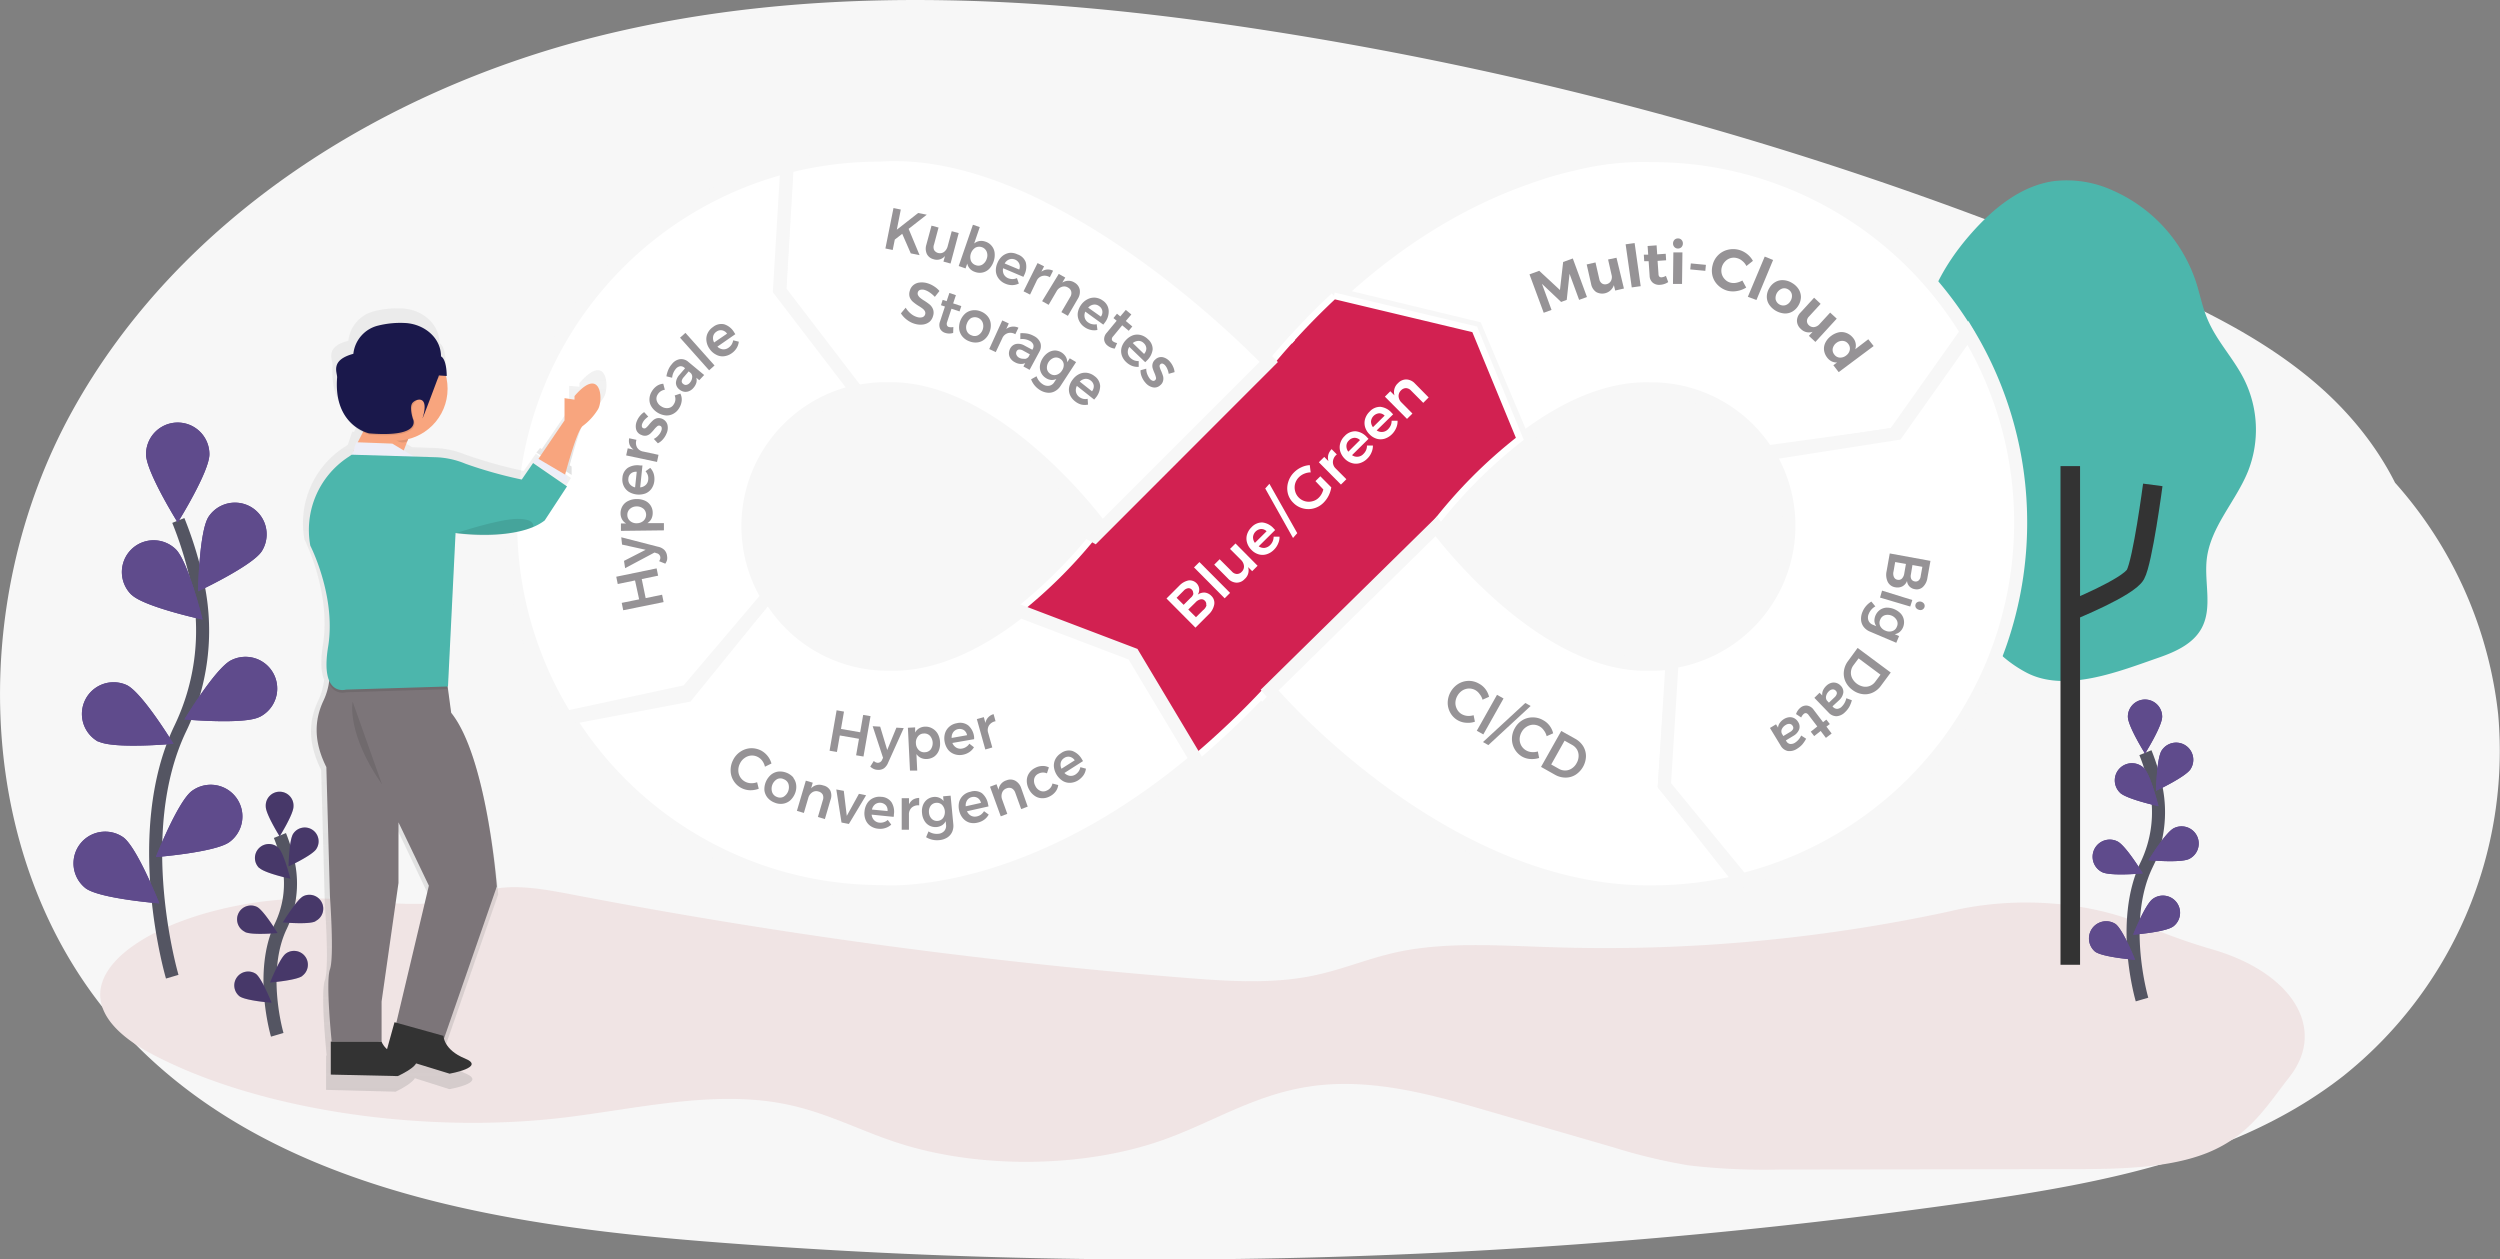 <svg id="Layer_1" data-name="Layer 1" xmlns="http://www.w3.org/2000/svg" xmlns:xlink="http://www.w3.org/1999/xlink" viewBox="0 0 383.33 193.1"><rect x="0" y="0" width="383.33" height="193.1" fill="#808080" stroke="none"/><defs><linearGradient id="linear-gradient" x1="-445.92" y1="-283.21" x2="-445.92" y2="-267.15" gradientTransform="translate(-358.31 -210.39) rotate(180)" gradientUnits="userSpaceOnUse"><stop offset="0" stop-color="#818181" stop-opacity="0.25"/><stop offset="0.54" stop-color="#818181" stop-opacity="0.12"/><stop offset="1" stop-color="#818181" stop-opacity="0.1"/></linearGradient><linearGradient id="linear-gradient-2" x1="-425.34" y1="-377.78" x2="-425.34" y2="-257.54" xlink:href="#linear-gradient"/></defs><title>usecase</title><path d="M371.17,89.14c-.26-11.58-6.88-22.3-15.58-29.93s-19.39-12.59-30-17.11A554,554,0,0,0,192.7,4.43C159.17-.68,124.53-2.64,91.63,5.58S27.51,33.31,11.09,63s-15.19,69.92,7.66,95c21.85,24,56.9,29.75,89.22,32.34a880.39,880.39,0,0,0,194.54-6.09c20-2.86,40.74-6.79,56.67-19.17a63.75,63.75,0,0,0,23.87-55.55,63.76,63.76,0,0,0-34.3-49.8" fill="#f7f7f7"/><path d="M50,137.79c6.94.27,14.26,1.67,20.57,0,1.63-.44,3.1-1.07,4.79-1.42,3.88-.81,8.15,0,12.06.73a867.64,867.64,0,0,0,94,12.81c6.58.53,13.44,1,19.71-.27,4.59-.91,8.56-2.67,13.1-3.65,7.42-1.61,15.62-1,23.52-.76a250.38,250.38,0,0,0,60.83-5.41l1-.23c9.81-2.21,20.87-1.34,29.33,2.3a90.79,90.79,0,0,0,10.47,3.73c12.31,3.63,17.45,12.32,11.59,19.61l-.13.18c-3.22,4.1-5.91,8.69-12.22,11.29-6,2.46-13.77,2.56-21.06,2.57l-44.73.06a100.76,100.76,0,0,1-13.84-.63,85.41,85.41,0,0,1-11.55-2.76l-20-5.8c-8.06-2.34-16.9-4.75-25.72-3.67-9,1.1-15.5,5.52-23.35,8.31-12.18,4.33-28.38,4.5-40.82.42-6-1.95-11.14-4.8-17.64-6-10.73-2-22.13.78-33.18,2.13-21.49,2.62-46.81-1-63.27-9.62C2.17,150.49,27.07,136.91,50,137.79Z" fill="#f0e4e4"/><path d="M300.77,89.06c-.82-6.43,1.75-13,.23-19.34-1.18-4.86-4.66-8.91-5.8-13.78-1.68-7.22,2.16-14.63,7.07-20.17,3.37-3.82,7.6-7.29,12.65-8a17,17,0,0,1,9.2,1.51,23.33,23.33,0,0,1,12.54,13.78c.67,2,1,4,1.87,6,1.4,3.29,4,5.95,5.59,9.16a17.35,17.35,0,0,1,.59,14c-1.86,4.64-5.76,8.53-6.34,13.49-.42,3.58.93,7.5-.82,10.66-1.31,2.38-4,3.58-6.59,4.48-6,2.08-14.32,5.45-20.3,2.25A19,19,0,0,1,300.77,89.06Z" fill="#4cb6ac"/><path d="M317.53,93.63s8.79-3.55,9.9-5.54,2.66-13.74,2.66-13.74" fill="none" stroke="#333" stroke-miterlimit="10" stroke-width="3"/><line x1="317.44" y1="147.93" x2="317.44" y2="71.47" fill="none" stroke="#333" stroke-miterlimit="10" stroke-width="3"/><path d="M328.44,153.26s-3.49-11.86.67-20.59a18.74,18.74,0,0,0,1.51-11.75,31.21,31.21,0,0,0-1.66-5.51" fill="none" stroke="#545562" stroke-miterlimit="10" stroke-width="2"/><path d="M331.53,109.89c0,1.45-2.63,5.66-2.63,5.66s-2.63-4.21-2.63-5.66a2.63,2.63,0,1,1,5.26,0Z" fill="#5f4b8c"/><path d="M335.88,117.94c-.79,1.21-5.29,3.32-5.29,3.32s.08-5,.87-6.19a2.63,2.63,0,0,1,4.42,2.86h0Z" fill="#5f4b8c"/><path d="M335.69,131.69c-1.3.67-6.25.2-6.25.2s2.58-4.24,3.88-4.9a2.63,2.63,0,0,1,2.37,4.7Z" fill="#5f4b8c"/><path d="M333.2,142.07c-1.17.86-6.12,1.25-6.12,1.25s1.82-4.62,3-5.48a2.63,2.63,0,0,1,3.13,4.23Z" fill="#5f4b8c"/><path d="M325.06,121.55c1.05,1,5.9,2.06,5.9,2.06s-1.19-4.83-2.23-5.84a2.63,2.63,0,0,0-3.67,3.77Z" fill="#5f4b8c"/><path d="M322.31,133.72c1.3.66,6.25.2,6.25.2s-2.58-4.25-3.88-4.9a2.63,2.63,0,1,0-2.37,4.7Z" fill="#5f4b8c"/><path d="M321.25,145.92c1.17.86,6.13,1.25,6.13,1.25s-1.83-4.62-3-5.49a2.64,2.64,0,0,0-3.13,4.24Z" fill="#5f4b8c"/><path d="M331.53,109.89c0,1.45-2.63,5.66-2.63,5.66s-2.63-4.21-2.63-5.66a2.63,2.63,0,1,1,5.26,0Z" fill="#5f4b8c"/><path d="M335.88,117.94c-.79,1.21-5.29,3.32-5.29,3.32s.08-5,.87-6.19a2.63,2.63,0,0,1,4.42,2.86h0Z" fill="#5f4b8c"/><path d="M335.69,131.69c-1.3.67-6.25.2-6.25.2s2.58-4.24,3.88-4.9a2.63,2.63,0,0,1,2.37,4.7Z" fill="#5f4b8c"/><path d="M333.2,142.07c-1.17.86-6.12,1.25-6.12,1.25s1.82-4.62,3-5.48a2.63,2.63,0,0,1,3.13,4.23Z" fill="#5f4b8c"/><path d="M325.06,121.55c1.05,1,5.9,2.06,5.9,2.06s-1.19-4.83-2.23-5.84a2.63,2.63,0,0,0-3.67,3.77Z" fill="#5f4b8c"/><path d="M322.31,133.72c1.3.66,6.25.2,6.25.2s-2.58-4.25-3.88-4.9a2.63,2.63,0,1,0-2.37,4.7Z" fill="#5f4b8c"/><path d="M321.25,145.92c1.17.86,6.13,1.25,6.13,1.25s-1.83-4.62-3-5.49a2.64,2.64,0,0,0-3.13,4.24Z" fill="#5f4b8c"/><path d="M253.4,23.86a43.88,43.88,0,0,0-12.16,1.32,54.36,54.36,0,0,0-6.85,2c-8.31,2.87-18.57,8.19-29.18,18l21.1,5.09L233.5,67.3c5.57-4.25,12.38-7.84,19.39-7.68h.29a21.09,21.09,0,0,1,17.75,9.68l19.51-2.69,11.13-15.72A56.39,56.39,0,0,0,253.4,23.86Z" fill="#fff" stroke="#f7f7f7" stroke-miterlimit="10" stroke-width="2"/><path d="M219.83,80.61h0a74.78,74.78,0,0,1,13.21-13.32L226.12,50.5l-21.58-5.15a112.48,112.48,0,0,0-9.78,10.38s-.64-.67-1.81-1.83L167.52,79.15c.8,1,1.24,1.59,1.24,1.59h0a74.7,74.7,0,0,1-13.3,13.38L174,100.31l8.94,16.19a128.48,128.48,0,0,0,11.35-10.79s.27.32.78.89L221,82.11C220.24,81.17,219.83,80.61,219.83,80.61Z" fill="#d22151" stroke="#fff" stroke-miterlimit="10"/><path d="M193.18,107.25l0,0,1.16-1.23Z" fill="#969396" stroke="#fff" stroke-miterlimit="10"/><path d="M266.83,135.11,255.2,120.34l1.29-18.74a21.22,21.22,0,0,1-3.31.26c-.39,0-.77,0-1.15,0-16.49-.34-31.63-20.89-31.81-21.15l-25.55,25.11c.38.44,26.7,31.34,58.73,30.93A56.57,56.57,0,0,0,266.83,135.11Z" fill="#fff" stroke="#f7f7f7" stroke-miterlimit="10" stroke-width="2"/><path d="M309.83,80.16a56.15,56.15,0,0,0-8.08-29.11L290.83,66.48l-19.65,3.08a21.13,21.13,0,0,1-14.79,31.93l-1.19,18.92,11.9,14.5A56.44,56.44,0,0,0,309.83,80.16Z" fill="#fff" stroke="#f7f7f7" stroke-miterlimit="10" stroke-width="2"/><path d="M173.73,100.31l-17.3-6.58c-5.68,4.45-12.71,8.29-20,8.12h-.29a21.12,21.12,0,0,1-18.31-10.6l-12.5,15.41-18.12,3.45a56.41,56.41,0,0,0,47.91,26.6s21.71,2.05,48.27-20.25Z" fill="#fff" stroke="#f7f7f7" stroke-miterlimit="10" stroke-width="2"/><path d="M198.19,51.84l0,0-.47.52Z" fill="#969396" stroke="#fff" stroke-miterlimit="10"/><path d="M160.87,30.19a55.83,55.83,0,0,0-6-2.71c-6.6-2.62-13.46-4.16-20.11-3.69a56.8,56.8,0,0,0-14.07,1.77l-1.17,20,11.16,14.67a21,21,0,0,1,5.11-.63c.39,0,.77,0,1.15,0,16.59.34,31.82,21.16,31.82,21.16h0s-.38.51-1.08,1.37l.16.09L194.54,55.5C192.6,53.49,178.24,38.89,160.87,30.19Z" fill="#fff" stroke="#f7f7f7" stroke-miterlimit="10" stroke-width="2"/><path d="M120.65,25.57A56.45,56.45,0,0,0,86.79,110L105.36,106l12.31-14.5A21.13,21.13,0,0,1,131.39,60L119.52,44.49Z" fill="#fff" stroke="#f7f7f7" stroke-miterlimit="10" stroke-width="2"/><path d="M26.41,149.76s-6.46-21.9,1.21-38A34.58,34.58,0,0,0,30.41,90a58.45,58.45,0,0,0-3.07-10.2" fill="none" stroke="#545562" stroke-miterlimit="10" stroke-width="2"/><path d="M32.11,69.65c0,2.69-4.86,10.47-4.86,10.47s-4.86-7.78-4.86-10.47a4.86,4.86,0,0,1,9.72,0Z" fill="#5f4b8c"/><path d="M40.14,84.52c-1.46,2.26-9.77,6.15-9.77,6.15s.15-9.18,1.61-11.43a4.86,4.86,0,0,1,8.16,5.28Z" fill="#5f4b8c"/><path d="M39.79,109.93c-2.4,1.21-11.52.38-11.52.38s4.76-7.85,7.15-9.06a4.86,4.86,0,0,1,4.45,8.65l-.07,0Z" fill="#5f4b8c"/><path d="M35.2,129.1c-2.16,1.6-11.31,2.32-11.31,2.32s3.37-8.54,5.53-10.14a4.86,4.86,0,0,1,5.78,7.82Z" fill="#5f4b8c"/><path d="M20.17,91.19C22.09,93.06,31.06,95,31.06,95s-2.19-8.91-4.12-10.79a4.86,4.86,0,0,0-6.77,7Z" fill="#5f4b8c"/><path d="M15.08,113.68c2.39,1.21,11.52.37,11.52.37s-4.76-7.84-7.16-9a4.86,4.86,0,0,0-4.36,8.68Z" fill="#5f4b8c"/><path d="M13.13,136.2c2.16,1.6,11.3,2.32,11.3,2.32s-3.37-8.54-5.52-10.13a4.86,4.86,0,0,0-5.78,7.81Z" fill="#5f4b8c"/><path d="M32.11,69.65c0,2.69-4.86,10.47-4.86,10.47s-4.86-7.78-4.86-10.47a4.86,4.86,0,0,1,9.72,0Z" fill="#5f4b8c"/><path d="M40.14,84.52c-1.46,2.26-9.77,6.15-9.77,6.15s.15-9.18,1.61-11.43a4.86,4.86,0,0,1,8.16,5.28Z" fill="#5f4b8c"/><path d="M39.79,109.93c-2.4,1.21-11.52.38-11.52.38s4.76-7.85,7.15-9.06a4.86,4.86,0,0,1,4.45,8.65l-.07,0Z" fill="#5f4b8c"/><path d="M35.2,129.1c-2.16,1.6-11.31,2.32-11.31,2.32s3.37-8.54,5.53-10.14a4.86,4.86,0,0,1,5.78,7.82Z" fill="#5f4b8c"/><path d="M20.17,91.19C22.09,93.06,31.06,95,31.06,95s-2.19-8.91-4.12-10.79a4.86,4.86,0,0,0-6.77,7Z" fill="#5f4b8c"/><path d="M15.08,113.68c2.39,1.21,11.52.37,11.52.37s-4.76-7.84-7.16-9a4.86,4.86,0,0,0-4.36,8.68Z" fill="#5f4b8c"/><path d="M13.13,136.2c2.16,1.6,11.3,2.32,11.3,2.32s-3.37-8.54-5.52-10.13a4.86,4.86,0,0,0-5.78,7.81Z" fill="#5f4b8c"/><path d="M42.51,158.67s-2.82-9.57.53-16.62a15.12,15.12,0,0,0,1.22-9.48,25.46,25.46,0,0,0-1.34-4.46" fill="none" stroke="#545562" stroke-miterlimit="10" stroke-width="2"/><path d="M45,123.67c0,1.17-2.12,4.57-2.12,4.57s-2.13-3.4-2.13-4.57a2.13,2.13,0,1,1,4.25,0Z" fill="#5f4b8c"/><path d="M48.51,130.17c-.64,1-4.27,2.68-4.27,2.68s.07-4,.71-5a2.12,2.12,0,1,1,3.56,2.31Z" fill="#5f4b8c"/><path d="M48.36,141.27c-1,.53-5,.16-5,.16s2.08-3.42,3.12-4a2.12,2.12,0,1,1,1.92,3.79Z" fill="#5f4b8c"/><path d="M46.35,149.65c-.94.69-4.94,1-4.94,1s1.47-3.73,2.41-4.43a2.12,2.12,0,1,1,2.53,3.41Z" fill="#5f4b8c"/><path d="M39.77,133.08c.85.82,4.76,1.66,4.76,1.66s-1-3.89-1.8-4.71a2.13,2.13,0,0,0-3,3.05Z" fill="#5f4b8c"/><path d="M37.56,142.9c1,.53,5,.17,5,.17s-2.08-3.43-3.13-4a2.12,2.12,0,1,0-1.91,3.79Z" fill="#5f4b8c"/><path d="M36.71,152.75c.94.7,4.94,1,4.94,1s-1.48-3.73-2.42-4.43a2.13,2.13,0,0,0-2.53,3.42Z" fill="#5f4b8c"/><path d="M45,123.67c0,1.17-2.12,4.57-2.12,4.57s-2.13-3.4-2.13-4.57a2.13,2.13,0,1,1,4.25,0Z" fill="#010101" opacity="0.25" style="isolation:isolate"/><path d="M48.51,130.17c-.64,1-4.27,2.68-4.27,2.68s.07-4,.71-5a2.12,2.12,0,1,1,3.56,2.31Z" fill="#010101" opacity="0.25" style="isolation:isolate"/><path d="M48.36,141.27c-1,.53-5,.16-5,.16s2.08-3.42,3.12-4a2.12,2.12,0,1,1,1.92,3.79Z" fill="#010101" opacity="0.25" style="isolation:isolate"/><path d="M46.35,149.65c-.94.69-4.94,1-4.94,1s1.47-3.73,2.41-4.43a2.12,2.12,0,1,1,2.53,3.41Z" fill="#010101" opacity="0.25" style="isolation:isolate"/><path d="M39.77,133.08c.85.82,4.76,1.66,4.76,1.66s-1-3.89-1.8-4.71a2.13,2.13,0,0,0-3,3.05Z" fill="#010101" opacity="0.25" style="isolation:isolate"/><path d="M37.56,142.9c1,.53,5,.17,5,.17s-2.08-3.43-3.13-4a2.12,2.12,0,1,0-1.91,3.79Z" fill="#010101" opacity="0.25" style="isolation:isolate"/><path d="M36.71,152.75c.94.7,4.94,1,4.94,1s-1.48-3.73-2.42-4.43a2.13,2.13,0,0,0-2.53,3.42Z" fill="#010101" opacity="0.25" style="isolation:isolate"/><path d="M87.65,71.54v1.28L82.24,69.4l.57-.71.27.16,4.18-6.13V59.16l1.59.14v-.57c4.21-4.84,4.64.57,3.77,2.13a9.45,9.45,0,0,1-2.46,2.7c-.89.75-2.44,6.38-2.81,7.79Z" fill="url(#linear-gradient)"/><path d="M46.68,82.71h0s4.12,8.07,2.84,16.14c-.43,2.71-.25,4.37.18,5.38a10,10,0,0,1-.89,3.15c-1.56,3.27-1.56,6.68.43,10.67l.57,20.61s.71,9.67,0,11.66.28,11.53.28,11.53H50v5.26l10.66.28s2.5-1.18,2.94-2.07L68.9,167s5.9-1,2.44-2.42c-2.57-1.05-3.21-2.54-3.37-3.23l8.42-24.22s-1.56-20.61-7.25-27.74l-.58-4.19h.08l1.21-24.48h.07a27.17,27.17,0,0,0,9.39-.14A15,15,0,0,0,82,79.8l.16-.07h0a8.25,8.25,0,0,0,1.85-1l3.55-5.44-5.4-3.72-1.85,2.64a70.6,70.6,0,0,1-9-2.52,13.74,13.74,0,0,0-4.65-1l-3.47-.12-1.73-1,.54-1.4.16-.08,0-.3a8.3,8.3,0,0,0,6.05-10h.11c0-2.88-.93-3.16-.93-3.16,0-2.93-2.56-5.07-5.48-5.32a14.45,14.45,0,0,0-4.49.4,5.22,5.22,0,0,0-4,4.54C49.75,53.17,51,55.17,51,55.93c-.29,3.72.89,5.93,2.2,7.21a6.86,6.86,0,0,0,1.92,1.41l-.83,1.66H54l-.67,2h0l-.74.48A13.9,13.9,0,0,0,46.68,82.71Zm11.37,79.14v-6.4l2.71-18.92v-9.67L65.59,137l-5.2,21.89-.28-.07-1.2,4.3a2.76,2.76,0,0,1-.85-1.22Z" fill="url(#linear-gradient-2)"/><path d="M86.56,61.05v3.41l-4.07,6,4.07,2.65s1.81-7,2.79-7.79a9.1,9.1,0,0,0,2.36-2.59c.84-1.5.42-6.7-3.62-2v.55Z" fill="#f8a57e"/><path d="M54.16,69.19,55.78,66a.58.58,0,0,1,.5-.33l6.12-.31a.59.59,0,0,1,.63.56.69.69,0,0,1,0,.25l-1.58,4.08a.61.61,0,0,1-.61.38l-6.15-.55a.59.59,0,0,1-.54-.64A.54.54,0,0,1,54.16,69.19Z" fill="#f8a57e"/><polygon points="54.62 67.81 53.58 70.86 64.25 70.47 60.15 68.02 54.62 67.81" fill="#edeef8"/><polygon points="81.74 70.89 82.29 70.2 86.93 72.94 86.93 74.17 81.74 70.89" fill="#edeef8"/><path d="M50.35,101.12a10.1,10.1,0,0,1-.72,6.25c-1.5,3.14-1.5,6.43.41,10.25l.55,19.82s.68,9.29,0,11.2.27,11.07.27,11.07h7.65v-6.15l2.59-18.17v-9.3l4.66,9.71-5.32,22.41,7,2.87,8.74-25.15s-1.51-19.81-7-26.64l-1-7.45Z" fill="#7c7579"/><path d="M50.72,164.77v-5.06h7.79s.55,2,4.1,2.46S61,165,61,165Z" fill="#333"/><path d="M59.14,161.62l1.35-4.88L68,158.83s0,2.13,3.29,3.47-2.35,2.33-2.35,2.33Z" fill="#333"/><path d="M68.14,102.25l-17.79-.72a10,10,0,0,1,.13,3.22,2.14,2.14,0,0,0,2.56,1.4l15.57-.48Z" fill="#010101" opacity="0.1" style="isolation:isolate"/><path d="M53.93,69.72l-.71.48a13.37,13.37,0,0,0-5.64,13.47h0s4,7.75,2.73,15.51,2.74,6.56,2.74,6.56l15.64-.48,1.16-23.53s9.43,1.35,13.67-1.93l3.42-5.22L81.74,71,80,73.53a67,67,0,0,1-8.62-2.42,13,13,0,0,0-4.48-1Z" fill="#4cb6ac"/><path d="M54.07,107.58s-1,4.78,4.51,12.71" fill="#010101" opacity="0.1" style="isolation:isolate"/><path d="M69.92,81.75s6.55-2.19,9.43-2.19,2.39,1.24,2.39,1.24S77.17,82.84,69.92,81.75Z" fill="#010101" opacity="0.1" style="isolation:isolate"/><path d="M62.48,65.61l-2.61.31c-.08,0-.15.11-.2.27.58,1,1.29,1.65,2.07,1.65a1.6,1.6,0,0,0,.8-.22l.2-1.21C62.8,66,62.67,65.58,62.48,65.61Z" fill="#010101" opacity="0.1" style="isolation:isolate"/><circle cx="60.66" cy="59.6" r="7.97" fill="#f8a57e"/><path d="M67.44,55.09h0l-.4.36A1.38,1.38,0,0,0,67,57.4a1.21,1.21,0,0,0,.49.34h0S63.87,61.31,63.37,62s.08,2.4.08,2.4,1.58,2.91-6.72,2.25c0,0-5.48-1.17-4.9-8.56.06-.74-1.16-2.66,2.49-3.65h0a5,5,0,0,1,3.85-4.36,13.66,13.66,0,0,1,4.32-.38A5.41,5.41,0,0,1,67.44,55.09Z" fill="#010101" opacity="0.1" style="isolation:isolate"/><path d="M67.62,54.65h0s.84.26.88,3l-1.2-.08s-2.78,7.45-2.49,6.48c1.08-3.58-1.08-2.91-1.58-2.25s.08,2.41.08,2.41,1.58,2.91-6.72,2.24c0,0-5.48-1.16-4.9-8.55.06-.74-1.16-2.66,2.49-3.65h0A5,5,0,0,1,58,49.92a14,14,0,0,1,4.33-.38C65.16,49.78,67.62,51.84,67.62,54.65Z" fill="#1a184b"/><path d="M182.23,89a1.46,1.46,0,0,1,1.64,1.25,1.39,1.39,0,0,1-.22.93,1.68,1.68,0,0,1,1.08-.32,1.63,1.63,0,0,1,1,.5,1.48,1.48,0,0,1,.45,1.34,2.82,2.82,0,0,1-.88,1.54l-2,2-4.44-4.47,2-2A2.72,2.72,0,0,1,182.23,89Zm.72,2a.74.74,0,0,0-.22-.6.65.65,0,0,0-.58-.2,1.14,1.14,0,0,0-.66.38l-1.08,1.08,1.08,1.08,1.08-1.08A1.2,1.2,0,0,0,183,91Zm2,1.78a.74.74,0,0,0-.22-.68.69.69,0,0,0-.65-.2,1.53,1.53,0,0,0-.79.49l-1.09,1.07,1.18,1.18,1.08-1.07A1.53,1.53,0,0,0,185,92.81Z" fill="#fff"/><path d="M183.08,87l.83-.82,4.7,4.73-.83.83Z" fill="#fff"/><path d="M189.44,83.33l3.39,3.42-.83.83-.63-.63a1.72,1.72,0,0,1-.53,1.84,1.65,1.65,0,0,1-1.26.55,1.87,1.87,0,0,1-1.28-.62l-2.12-2.14.83-.83,1.89,1.89a1.08,1.08,0,0,0,.75.37,1,1,0,0,0,.74-.33,1.12,1.12,0,0,0,.35-.9,1.48,1.48,0,0,0-.46-.93l-1.68-1.68Z" fill="#fff"/><path d="M193.56,80.11a2.72,2.72,0,0,1,1.72.9l.24.26L193,83.77a1.38,1.38,0,0,0,.91.24,1.45,1.45,0,0,0,.84-.43,1.81,1.81,0,0,0,.4-.59,1.9,1.9,0,0,0,.14-.7l.9,0a2.3,2.3,0,0,1-.19,1,2.85,2.85,0,0,1-.66,1,2.66,2.66,0,0,1-1.14.7A2.11,2.11,0,0,1,193,85a2.47,2.47,0,0,1-1.11-.68,2.53,2.53,0,0,1-.68-1.13,2.15,2.15,0,0,1,0-1.23,2.6,2.6,0,0,1,.68-1.11A2.2,2.2,0,0,1,193.56,80.11Zm.65,1.35a1.17,1.17,0,0,0-.84-.35,1.37,1.37,0,0,0-1.24,1.22,1.41,1.41,0,0,0,.29.91Z" fill="#fff"/><path d="M201.7,73.77l.75-.74,1.68,1.7a4.31,4.31,0,0,1-.4,1.25,4.21,4.21,0,0,1-.78,1.09,3.3,3.3,0,0,1-1.5.88,3.19,3.19,0,0,1-1.68,0,3.15,3.15,0,0,1-1.47-.86,3,3,0,0,1-.84-1.47,3.24,3.24,0,0,1,.06-1.69,3.49,3.49,0,0,1,.92-1.52,3.85,3.85,0,0,1,1.12-.77,3.45,3.45,0,0,1,1.27-.32l.14,1.11a2.67,2.67,0,0,0-1,.21,2.5,2.5,0,0,0-.81.54,2.25,2.25,0,0,0-.58,1,2.2,2.2,0,0,0,0,1.11,2.12,2.12,0,0,0,.56,1,2.15,2.15,0,0,0,2.09.57,2,2,0,0,0,1-.57,2.39,2.39,0,0,0,.41-.55,2.75,2.75,0,0,0,.27-.69Z" fill="#fff"/><path d="M203.67,69.74a2,2,0,0,1,.51-.87l.8.81a1.54,1.54,0,0,0-.6,1.08,1.34,1.34,0,0,0,.42,1.07l1.64,1.65-.83.82-3.39-3.42.83-.82.65.66A1.82,1.82,0,0,1,203.67,69.74Z" fill="#fff"/><path d="M207.88,66.13a2.67,2.67,0,0,1,1.71.9l.25.26-2.53,2.5a1.32,1.32,0,0,0,1.75-.19,1.84,1.84,0,0,0,.41-.59,1.71,1.71,0,0,0,.13-.7l.91,0a2.44,2.44,0,0,1-.19,1,2.76,2.76,0,0,1-.66,1,2.66,2.66,0,0,1-1.14.7,2.11,2.11,0,0,1-1.22,0,2.5,2.5,0,0,1-1.12-.68,2.72,2.72,0,0,1-.68-1.13,2.24,2.24,0,0,1,0-1.23,2.5,2.5,0,0,1,.68-1.11A2.19,2.19,0,0,1,207.88,66.13Zm.65,1.35a1.17,1.17,0,0,0-.85-.35,1.23,1.23,0,0,0-.84.4,1.16,1.16,0,0,0-.39.82,1.41,1.41,0,0,0,.29.91Z" fill="#fff"/><path d="M211.66,62.38a2.7,2.7,0,0,1,1.71.9l.24.25L211.09,66a1.4,1.4,0,0,0,.91.23,1.36,1.36,0,0,0,.84-.42,2,2,0,0,0,.41-.6,1.71,1.71,0,0,0,.13-.7l.91,0a2.46,2.46,0,0,1-.19,1.06,3,3,0,0,1-.66,1,2.76,2.76,0,0,1-1.14.7,2.11,2.11,0,0,1-1.22,0A2.53,2.53,0,0,1,210,66.6a2.61,2.61,0,0,1-.69-1.12,2.24,2.24,0,0,1,0-1.23,2.59,2.59,0,0,1,.68-1.12A2.18,2.18,0,0,1,211.66,62.38Zm.65,1.35a1.14,1.14,0,0,0-.85-.36,1.39,1.39,0,0,0-1.24,1.23,1.43,1.43,0,0,0,.3.9Z" fill="#fff"/><path d="M215.65,58.18a1.91,1.91,0,0,1,1.3.62l2.11,2.14-.83.83-1.88-1.89a1.12,1.12,0,0,0-.77-.37,1.09,1.09,0,0,0-.76.35,1.2,1.2,0,0,0-.37.93,1.43,1.43,0,0,0,.46.94l1.66,1.68-.83.82-3.39-3.41.83-.83.64.64a1.82,1.82,0,0,1,.55-1.89A1.73,1.73,0,0,1,215.65,58.18Z" fill="#fff"/><path d="M194,74.9l.64-.72,4.27,7.57-.65.74Z" fill="#fff"/><path d="M226.88,106.44a2,2,0,0,0-.66-.62,2,2,0,0,0-1-.25,2.06,2.06,0,0,0-1,.31,2.31,2.31,0,0,0-.76.82,2.27,2.27,0,0,0-.3,1.07,2,2,0,0,0,.26,1,1.84,1.84,0,0,0,.74.75,2.16,2.16,0,0,0,.85.25,2.5,2.5,0,0,0,.94-.11l.2,1a3.26,3.26,0,0,1-1.35.16,2.93,2.93,0,0,1-1.25-.36,3,3,0,0,1-1.16-1.15,3.13,3.13,0,0,1-.41-1.58,3.48,3.48,0,0,1,1.62-2.87,3.15,3.15,0,0,1,1.57-.46,3.07,3.07,0,0,1,1.6.42,3,3,0,0,1,1,.85,3.14,3.14,0,0,1,.55,1.17l-1,.45A2.2,2.2,0,0,0,226.88,106.44Z" fill="#969396"/><path d="M229.54,106.54l1,.56-3.1,5.51-1-.56Z" fill="#969396"/><path d="M233.88,107.79l.82.46-6.49,6-.82-.47Z" fill="#969396"/><path d="M236.73,112a1.94,1.94,0,0,0-.66-.62,2,2,0,0,0-1-.26,2,2,0,0,0-1,.32,2.19,2.19,0,0,0-.76.81,2.3,2.3,0,0,0-.3,1.07,2.05,2.05,0,0,0,.25,1,2,2,0,0,0,1.6,1,2.5,2.5,0,0,0,.94-.1l.2,1a3.63,3.63,0,0,1-1.35.16,2.93,2.93,0,0,1-1.25-.36,3.12,3.12,0,0,1-1.57-2.74,3.27,3.27,0,0,1,.45-1.64,3.19,3.19,0,0,1,1.17-1.22A3,3,0,0,1,235,110a3.07,3.07,0,0,1,1.6.42,3,3,0,0,1,1,.85,3.14,3.14,0,0,1,.55,1.17l-1,.44A2.31,2.31,0,0,0,236.73,112Z" fill="#969396"/><path d="M242.76,114.43a2.94,2.94,0,0,1,.42,1.53,3.5,3.5,0,0,1-1.6,2.84,2.86,2.86,0,0,1-1.53.43,3.28,3.28,0,0,1-1.63-.44l-2.13-1.2,3.1-5.51,2.17,1.21A3.3,3.3,0,0,1,242.76,114.43ZM240,118.14a1.79,1.79,0,0,0,1-.31,2.16,2.16,0,0,0,.74-.81,2.19,2.19,0,0,0,.31-1.08,1.9,1.9,0,0,0-.24-1,2,2,0,0,0-.75-.72l-1.16-.65-2.05,3.65,1.19.67A1.88,1.88,0,0,0,240,118.14Z" fill="#969396"/><path d="M294.84,90a1.36,1.36,0,0,1-1.23.34,1.45,1.45,0,0,1-.84-.43,1.35,1.35,0,0,1-.36-.84,1.53,1.53,0,0,1-.7.83,1.65,1.65,0,0,1-1.09.15,1.54,1.54,0,0,1-1.16-.81,2.53,2.53,0,0,1-.18-1.68l.48-2.7L296,86l-.47,2.63A2.35,2.35,0,0,1,294.84,90Zm-4.43-1.51a.71.71,0,0,0,.56.41.72.72,0,0,0,.66-.19,1.45,1.45,0,0,0,.36-.81l.25-1.43-1.65-.29-.25,1.43A1.33,1.33,0,0,0,290.41,88.5Zm2.66.31a.72.72,0,0,0,.53.35.67.67,0,0,0,.59-.15,1,1,0,0,0,.31-.65l.26-1.44-1.52-.27L293,88.09A1.11,1.11,0,0,0,293.07,88.81Z" fill="#969396"/><path d="M293.22,92,292.9,93l-4.63-1.37.31-1.07Zm1.52,1.49a.72.72,0,0,1-.54,0,.77.77,0,0,1-.43-.31.61.61,0,0,1-.06-.49.56.56,0,0,1,.32-.38.79.79,0,0,1,1,.28.63.63,0,0,1-.25.87Z" fill="#969396"/><path d="M290.76,98.56l-4-1.7a2.35,2.35,0,0,1-1-.74,2,2,0,0,1-.4-1.08,2.72,2.72,0,0,1,.24-1.27,3.25,3.25,0,0,1,1.34-1.53l.61.74a2.26,2.26,0,0,0-1,1.12,1.34,1.34,0,0,0-.07,1,1.15,1.15,0,0,0,.7.7l.52.22a1.62,1.62,0,0,1-.29-.77,2.05,2.05,0,0,1,.84-1.73,2,2,0,0,1,1-.35,3,3,0,0,1,2.22.94,1.93,1.93,0,0,1,.46,1,2,2,0,0,1-.14,1.09,1.9,1.9,0,0,1-.52.71,1.59,1.59,0,0,1-.75.33l.67.29ZM288.3,96a1.49,1.49,0,0,0,.79.7,1.44,1.44,0,0,0,1.05.07,1.07,1.07,0,0,0,.7-.66,1.09,1.09,0,0,0,0-1,1.6,1.6,0,0,0-1.83-.78,1.12,1.12,0,0,0-.7.66A1.15,1.15,0,0,0,288.3,96Z" fill="#969396"/><path d="M287.14,106.2a2.78,2.78,0,0,1-1.56.23,3.25,3.25,0,0,1-1.55-.65,3.3,3.3,0,0,1-1.07-1.3,2.92,2.92,0,0,1-.23-1.57,3.21,3.21,0,0,1,.64-1.56l1.46-2,5.08,3.77-1.48,2A3.23,3.23,0,0,1,287.14,106.2ZM283.81,103a1.85,1.85,0,0,0,.19,1,2.46,2.46,0,0,0,1.74,1.28,1.8,1.8,0,0,0,1-.12,1.88,1.88,0,0,0,.81-.65l.79-1.06-3.36-2.5-.82,1.1A1.91,1.91,0,0,0,283.81,103Z" fill="#969396"/><path d="M279,106.22l.41.42a1.57,1.57,0,0,1,.11-.77,2.26,2.26,0,0,1,.52-.72,1.78,1.78,0,0,1,.74-.44,1.44,1.44,0,0,1,.77,0,1.52,1.52,0,0,1,.68.42,1.32,1.32,0,0,1,.41,1.08,2,2,0,0,1-.66,1.17l-1,.92.08.1a.86.86,0,0,0,.65.29,1.1,1.1,0,0,0,.72-.37,2.54,2.54,0,0,0,.67-1.26l.85.31a4.54,4.54,0,0,1-.39,1,3.53,3.53,0,0,1-.65.82,2,2,0,0,1-1.31.63,1.65,1.65,0,0,1-1.23-.57L278.2,107Zm1,.51a.84.84,0,0,0,.13.69l.3.32.84-.8a1.17,1.17,0,0,0,.37-.56.5.5,0,0,0-.16-.47.58.58,0,0,0-.5-.2.91.91,0,0,0-.55.28A1.45,1.45,0,0,0,280,106.73Z" fill="#969396"/><path d="M275.39,109.49a2.12,2.12,0,0,1,.7-1,1.36,1.36,0,0,1,1-.3,1.49,1.49,0,0,1,1,.64l1.44,1.9.51-.39.53.68-.52.39.8,1.06-.88.67-.8-1.06-1,.79-.52-.68,1-.8-1.32-1.73a.73.73,0,0,0-.38-.31.46.46,0,0,0-.37.11,1.62,1.62,0,0,0-.4.55Z" fill="#969396"/><path d="M272.32,111.06l.31.5a1.4,1.4,0,0,1,.28-.73,2.2,2.2,0,0,1,.65-.59,1.89,1.89,0,0,1,.82-.27,1.4,1.4,0,0,1,.76.17,1.53,1.53,0,0,1,.57.56,1.3,1.3,0,0,1,.16,1.14,2,2,0,0,1-.9,1l-1.14.69.07.11a.82.82,0,0,0,.56.43,1.18,1.18,0,0,0,.79-.2,2.61,2.61,0,0,0,.93-1.09l.76.49a5.27,5.27,0,0,1-.6.89,3.68,3.68,0,0,1-.81.66,2.05,2.05,0,0,1-1.42.33,1.65,1.65,0,0,1-1.08-.83l-1.64-2.7Zm.9.72a.84.84,0,0,0,0,.71l.22.37,1-.6a1.16,1.16,0,0,0,.49-.46.51.51,0,0,0-.06-.5.6.6,0,0,0-.44-.3.9.9,0,0,0-.6.15A1.45,1.45,0,0,0,273.22,111.78Z" fill="#969396"/><path d="M141,39.12l-1.35-.27-1.31-3-1.14.89-.32,1.59-1.12-.23,1.24-6.2,1.12.23-.61,3.09,3.27-2.56,1.32.26-2.78,2.17Z" fill="#969396"/><path d="M147,35.74l-1.25,4.67-1.09-.3.24-.86a1.61,1.61,0,0,1-1.78.49,1.55,1.55,0,0,1-1-.79,2,2,0,0,1-.08-1.43l.79-2.92,1.08.29-.69,2.59a1.13,1.13,0,0,0,0,.84,1,1,0,0,0,.62.47,1.06,1.06,0,0,0,.92-.17,1.57,1.57,0,0,0,.55-.87l.62-2.3Z" fill="#969396"/><path d="M152.07,37.72a2,2,0,0,1,.44,1.07,3,3,0,0,1-.16,1.31,3,3,0,0,1-.67,1.12,2,2,0,0,1-1,.56,2.06,2.06,0,0,1-1.17-.08,1.87,1.87,0,0,1-.79-.49,1.7,1.7,0,0,1-.41-.8l-.26.75L147,40.79l2.18-6.33,1.05.36-.86,2.52a1.69,1.69,0,0,1,.8-.38,1.85,1.85,0,0,1,.92.09A2,2,0,0,1,152.07,37.72Zm-1.46,2.86a1.61,1.61,0,0,0,.68-.88,1.52,1.52,0,0,0,0-1.11,1.21,1.21,0,0,0-.74-.69,1.25,1.25,0,0,0-1,.08,1.73,1.73,0,0,0-.68,2,1.18,1.18,0,0,0,.75.68A1.15,1.15,0,0,0,150.61,40.58Z" fill="#969396"/><path d="M157.28,40.21a2.78,2.78,0,0,1-.21,1.92c-.07.14-.11.25-.15.32l-3.11-1.32a1.42,1.42,0,0,0,.1.92,1.34,1.34,0,0,0,.67.61,1.75,1.75,0,0,0,.68.13,1.59,1.59,0,0,0,.67-.15l.29.84a2.45,2.45,0,0,1-1,.24,2.67,2.67,0,0,1-1.09-.23,2.43,2.43,0,0,1-1-.77,2.11,2.11,0,0,1-.43-1.11,2.74,2.74,0,0,1,.24-1.29,2.69,2.69,0,0,1,.77-1.07,2.27,2.27,0,0,1,1.1-.48A2.31,2.31,0,0,1,156,39,2,2,0,0,1,157.28,40.21Zm-1,1.12a1.2,1.2,0,0,0,0-.91,1.24,1.24,0,0,0-1.52-.65,1.38,1.38,0,0,0-.71.63Z" fill="#969396"/><path d="M160.52,41.33a1.79,1.79,0,0,1,.95.18l-.5,1a1.47,1.47,0,0,0-1.18-.19,1.35,1.35,0,0,0-.85.76l-1,2.09-1-.5,2.15-4.33,1,.5-.42.83A1.73,1.73,0,0,1,160.52,41.33Z" fill="#969396"/><path d="M165.56,44.42a2,2,0,0,1-.3,1.4l-1.52,2.61-1-.57,1.35-2.31a1.1,1.1,0,0,0,.17-.82.93.93,0,0,0-.49-.63,1.07,1.07,0,0,0-1-.1,1.44,1.44,0,0,0-.78.69l-1.2,2.05-1-.56L162.34,42l1,.56-.46.78a1.72,1.72,0,0,1,1.9,0A1.61,1.61,0,0,1,165.56,44.42Z" fill="#969396"/><path d="M170,47.66a2.79,2.79,0,0,1-.62,1.84l-.21.28-2.76-2a1.45,1.45,0,0,0-.09.93,1.27,1.27,0,0,0,.53.73,1.47,1.47,0,0,0,.63.27,1.56,1.56,0,0,0,.68,0l.11.88a2.24,2.24,0,0,1-1,0,2.64,2.64,0,0,1-1-.45,2.39,2.39,0,0,1-.83-1,2.15,2.15,0,0,1-.18-1.18,2.87,2.87,0,0,1,.5-1.21,2.72,2.72,0,0,1,1-.87,2.19,2.19,0,0,1,1.17-.24,2.33,2.33,0,0,1,1.17.45A2,2,0,0,1,170,47.66Zm-1.2.89a1.17,1.17,0,0,0,.22-.88,1.1,1.1,0,0,0-.5-.74,1.12,1.12,0,0,0-.85-.22,1.35,1.35,0,0,0-.82.46Z" fill="#969396"/><path d="M170.93,53.45a2.06,2.06,0,0,1-1.11-.46,1.32,1.32,0,0,1-.52-.9,1.47,1.47,0,0,1,.4-1.07l1.52-1.84-.49-.41.54-.67.5.42.85-1,.85.7-.85,1,1,.84-.55.66-1-.84-1.38,1.68a.65.65,0,0,0-.21.44.43.43,0,0,0,.18.34,1.49,1.49,0,0,0,.63.26Z" fill="#969396"/><path d="M176.74,53.57a2.82,2.82,0,0,1-.89,1.72l-.25.25-2.44-2.35a1.43,1.43,0,0,0-.23.9,1.27,1.27,0,0,0,.41.8,1.85,1.85,0,0,0,.58.37,1.76,1.76,0,0,0,.68.1l0,.89a2.43,2.43,0,0,1-1-.14,2.75,2.75,0,0,1-.93-.6,2.43,2.43,0,0,1-.68-1.08,2.13,2.13,0,0,1,0-1.2,2.82,2.82,0,0,1,.68-1.12,2.72,2.72,0,0,1,1.11-.72,2.1,2.1,0,0,1,1.19,0A2.43,2.43,0,0,1,176,52,2,2,0,0,1,176.74,53.57Zm-1.32.7a1.24,1.24,0,0,0,.35-.84,1.16,1.16,0,0,0-.39-.81,1.11,1.11,0,0,0-.8-.35,1.47,1.47,0,0,0-.89.33Z" fill="#969396"/><path d="M179,56.6a2.2,2.2,0,0,0-.34-.57.9.9,0,0,0-.38-.27.34.34,0,0,0-.35.09.38.38,0,0,0-.12.38,3.08,3.08,0,0,0,.24.67,7.48,7.48,0,0,1,.29.79,1.5,1.5,0,0,1,0,.7,1.21,1.21,0,0,1-.44.68,1.25,1.25,0,0,1-1.15.32,2.07,2.07,0,0,1-1.13-.72,3,3,0,0,1-.55-.9,2.31,2.31,0,0,1-.19-1l.88-.24a2.14,2.14,0,0,0,.15.84,2.77,2.77,0,0,0,.41.72.94.94,0,0,0,.41.29.36.36,0,0,0,.38-.08.4.4,0,0,0,.14-.41,3.9,3.9,0,0,0-.24-.71,6.21,6.21,0,0,1-.28-.75,1.34,1.34,0,0,1,0-.66,1.22,1.22,0,0,1,.42-.65,1.27,1.27,0,0,1,1.14-.35,2,2,0,0,1,1.1.69,2.87,2.87,0,0,1,.48.76,2.4,2.4,0,0,1,.23.84l-.9.26A3,3,0,0,0,179,56.6Z" fill="#969396"/><path d="M142.53,44.83a2.78,2.78,0,0,0-.78-.38,1.18,1.18,0,0,0-.67,0,.54.54,0,0,0-.35.38.6.6,0,0,0,.05.46,1.23,1.23,0,0,0,.33.39,4.89,4.89,0,0,0,.6.42,9.3,9.3,0,0,1,.87.62,1.84,1.84,0,0,1,.49.72,1.57,1.57,0,0,1,0,1,1.79,1.79,0,0,1-.54.9,2,2,0,0,1-1,.42,3,3,0,0,1-1.2-.09,3.57,3.57,0,0,1-1.25-.62,3.74,3.74,0,0,1-.94-1l.73-.87a3.62,3.62,0,0,0,.81.93,2.64,2.64,0,0,0,1,.52,1.38,1.38,0,0,0,.78,0,.66.66,0,0,0,.35-.92,1.31,1.31,0,0,0-.33-.38,6.46,6.46,0,0,0-.62-.42,6.72,6.72,0,0,1-.86-.62,1.76,1.76,0,0,1-.5-.69,1.54,1.54,0,0,1,0-1,1.65,1.65,0,0,1,.52-.86,1.77,1.77,0,0,1,.92-.41,2.94,2.94,0,0,1,1.2.08,3.89,3.89,0,0,1,1.06.48,3.59,3.59,0,0,1,.85.73l-.71.9A4.65,4.65,0,0,0,142.53,44.83Z" fill="#969396"/><path d="M146.15,51.05a2,2,0,0,1-1.2,0,1.3,1.3,0,0,1-.8-.64,1.46,1.46,0,0,1,0-1.15l.74-2.26-.61-.2.26-.82.61.2.42-1.26,1,.34-.42,1.26,1.25.41-.27.82-1.24-.41-.68,2.07a.71.71,0,0,0,0,.49.42.42,0,0,0,.29.24,1.51,1.51,0,0,0,.68,0Z" fill="#969396"/><path d="M151.44,48.5a2.13,2.13,0,0,1,.47,1.11,2.72,2.72,0,0,1-.18,1.3A2.58,2.58,0,0,1,151,52a2.09,2.09,0,0,1-1.1.5,2.52,2.52,0,0,1-1.28-.17,2.47,2.47,0,0,1-1.07-.75,2.23,2.23,0,0,1-.48-1.11,2.88,2.88,0,0,1,.94-2.4,2.15,2.15,0,0,1,1.11-.49,2.48,2.48,0,0,1,1.29.18A2.57,2.57,0,0,1,151.44,48.5Zm-2.45.22a1.56,1.56,0,0,0-.72.86,1.48,1.48,0,0,0-.05,1.11,1.18,1.18,0,0,0,.73.72,1.15,1.15,0,0,0,1,0,1.54,1.54,0,0,0,.72-.85,1.62,1.62,0,0,0,0-1.12,1.29,1.29,0,0,0-1.74-.68Z" fill="#969396"/><path d="M155.16,50.09a1.79,1.79,0,0,1,1,.16l-.48,1a1.42,1.42,0,0,0-1.17-.16,1.38,1.38,0,0,0-.83.78l-1,2.12-1-.47,2-4.39,1,.47-.39.85A1.71,1.71,0,0,1,155.16,50.09Z" fill="#969396"/><path d="M156.92,56.19l.28-.52a1.46,1.46,0,0,1-.77.13,2,2,0,0,1-.84-.27,1.73,1.73,0,0,1-.65-.57,1.41,1.41,0,0,1-.24-.74,1.65,1.65,0,0,1,.19-.77,1.34,1.34,0,0,1,.91-.71,1.89,1.89,0,0,1,1.31.26l1.18.63.06-.11a.84.84,0,0,0,.08-.7,1.12,1.12,0,0,0-.57-.57,2.42,2.42,0,0,0-1.41-.25l0-.91a5.08,5.08,0,0,1,1.08.06,3.41,3.41,0,0,1,1,.37,2,2,0,0,1,1,1.06,1.69,1.69,0,0,1-.16,1.35l-1.5,2.78Zm.17-1.15a.85.85,0,0,0,.62-.33l.2-.38-1-.55a1.19,1.19,0,0,0-.65-.19.49.49,0,0,0-.4.3.62.62,0,0,0,0,.53.91.91,0,0,0,.44.45A1.35,1.35,0,0,0,157.09,55Z" fill="#969396"/><path d="M165,55.52l-2.39,3.66a2.29,2.29,0,0,1-.9.83,1.91,1.91,0,0,1-1.13.2,2.71,2.71,0,0,1-1.21-.46,3.24,3.24,0,0,1-1.27-1.59l.84-.47a2.29,2.29,0,0,0,.92,1.21,1.37,1.37,0,0,0,1,.25,1.15,1.15,0,0,0,.8-.56l.32-.48a1.67,1.67,0,0,1-.81.15,1.84,1.84,0,0,1-.83-.31,1.91,1.91,0,0,1-.72-.83,2,2,0,0,1-.16-1.08,2.8,2.8,0,0,1,.45-1.16,2.77,2.77,0,0,1,.88-.86,2,2,0,0,1,1-.28,2,2,0,0,1,1.65,1,1.72,1.72,0,0,1,.2.8l.39-.6Zm-3,1.95a1.45,1.45,0,0,0,.83-.65,1.47,1.47,0,0,0,.27-1,1.13,1.13,0,0,0-.53-.8,1.11,1.11,0,0,0-.95-.16,1.61,1.61,0,0,0-1.09,1.67,1.13,1.13,0,0,0,.53.8A1.1,1.1,0,0,0,162,57.47Z" fill="#969396"/><path d="M168.69,59.18A2.85,2.85,0,0,1,168,61l-.23.27-2.65-2.1a1.44,1.44,0,0,0-.14.92,1.31,1.31,0,0,0,.48.76,1.62,1.62,0,0,0,.62.3,1.6,1.6,0,0,0,.69,0l.06.89a2.44,2.44,0,0,1-1,0,2.6,2.6,0,0,1-1-.51,2.49,2.49,0,0,1-.78-1,2.1,2.1,0,0,1-.11-1.19,2.75,2.75,0,0,1,.57-1.18,2.66,2.66,0,0,1,1-.82,2.12,2.12,0,0,1,1.19-.17,2.43,2.43,0,0,1,1.14.51A2,2,0,0,1,168.69,59.18Zm-1.25.82a1.25,1.25,0,0,0,.27-.87,1.15,1.15,0,0,0-.46-.77,1.16,1.16,0,0,0-.84-.27,1.46,1.46,0,0,0-.85.42Z" fill="#969396"/><path d="M128.28,108.91l1.13.2-.46,2.66,2.94.51.46-2.66,1.13.19L132.4,116l-1.13-.19.44-2.53-2.94-.51-.44,2.53-1.13-.19Z" fill="#969396"/><path d="M135.55,117.8a1.52,1.52,0,0,1-1,.24,1.55,1.55,0,0,1-.59-.14,1.88,1.88,0,0,1-.52-.36l.54-.86a1.35,1.35,0,0,0,.28.2,1,1,0,0,0,.29.08.71.71,0,0,0,.7-.45l.15-.31-1.59-4.85,1.15.07,1.08,3.58,1.41-3.43,1.12.07-2.39,5.3A2,2,0,0,1,135.55,117.8Z" fill="#969396"/><path d="M143,111.72a2.18,2.18,0,0,1,.81.84,2.85,2.85,0,0,1,.33,1.28,2.9,2.9,0,0,1-.2,1.28,2.12,2.12,0,0,1-.71.9,2.18,2.18,0,0,1-1.11.36,1.94,1.94,0,0,1-.92-.17,1.75,1.75,0,0,1-.68-.59l.12,2.54-1.11,0-.32-6.57,1.11-.06,0,.8a1.6,1.6,0,0,1,.61-.65,1.82,1.82,0,0,1,.89-.26A2.06,2.06,0,0,1,143,111.72Zm-.3,3.2a1.7,1.7,0,0,0-.1-2.09,1.17,1.17,0,0,0-.94-.36,1.13,1.13,0,0,0-.91.45,1.49,1.49,0,0,0-.31,1.06,1.51,1.51,0,0,0,.41,1,1.17,1.17,0,0,0,1,.36A1.15,1.15,0,0,0,142.7,114.92Z" fill="#969396"/><path d="M148.5,111.26a2.74,2.74,0,0,1,.86,1.73,2.06,2.06,0,0,1,0,.35l-3.33.58a1.45,1.45,0,0,0,.59.71,1.28,1.28,0,0,0,.89.15,1.63,1.63,0,0,0,.64-.26,1.41,1.41,0,0,0,.48-.49l.71.55a2.34,2.34,0,0,1-.72.75,2.66,2.66,0,0,1-1,.4,2.45,2.45,0,0,1-1.27-.09,2.16,2.16,0,0,1-1-.71,2.83,2.83,0,0,1-.51-1.21,2.72,2.72,0,0,1,.07-1.31,2.17,2.17,0,0,1,.67-1,2.31,2.31,0,0,1,1.13-.52A2.05,2.05,0,0,1,148.5,111.26Zm-.22,1.47a1.2,1.2,0,0,0-.47-.77,1.24,1.24,0,0,0-1.63.28,1.4,1.4,0,0,0-.26.91Z" fill="#969396"/><path d="M151.52,110a1.71,1.71,0,0,1,.83-.5l.3,1.09a1.48,1.48,0,0,0-1,.64,1.36,1.36,0,0,0-.13,1.14l.63,2.24-1.07.31-1.3-4.66,1.07-.3.25.9A1.65,1.65,0,0,1,151.52,110Z" fill="#969396"/><path d="M116.87,116.64a2,2,0,0,0-.69-.58,1.9,1.9,0,0,0-1-.21,1.94,1.94,0,0,0-1,.37,2.13,2.13,0,0,0-.72.85,2.2,2.2,0,0,0-.25,1.08,1.95,1.95,0,0,0,1.09,1.73,2,2,0,0,0,.86.21,2.49,2.49,0,0,0,.93-.15l.25,1a3.6,3.6,0,0,1-1.34.23,3.08,3.08,0,0,1-1.26-.31,3,3,0,0,1-1.23-1.1,3,3,0,0,1-.48-1.56,3.37,3.37,0,0,1,.37-1.65,3.23,3.23,0,0,1,1.11-1.28,3.11,3.11,0,0,1,1.54-.54,3.24,3.24,0,0,1,1.63.34,3.26,3.26,0,0,1,1.61,2l-1,.49A2.44,2.44,0,0,0,116.87,116.64Z" fill="#969396"/><path d="M121.62,119.24a2.18,2.18,0,0,1,.46,1.12,2.61,2.61,0,0,1-.18,1.3,2.92,2.92,0,0,1-.76,1.09,2.23,2.23,0,0,1-1.11.49,2.43,2.43,0,0,1-1.28-.18,2.55,2.55,0,0,1-1.06-.75,2.21,2.21,0,0,1-.48-1.12,2.92,2.92,0,0,1,1-2.39,2.23,2.23,0,0,1,1.11-.49,2.75,2.75,0,0,1,2.35.93Zm-2.45.22a1.71,1.71,0,0,0-.78,2,1.21,1.21,0,0,0,.72.73,1.19,1.19,0,0,0,1,0,1.72,1.72,0,0,0,.78-2,1.19,1.19,0,0,0-.71-.71A1.14,1.14,0,0,0,119.17,119.46Z" fill="#969396"/><path d="M127.33,121.26a1.89,1.89,0,0,1,0,1.43l-.85,2.9-1.07-.32.75-2.56a1.17,1.17,0,0,0,0-.85,1,1,0,0,0-.64-.49,1.09,1.09,0,0,0-1,.14,1.49,1.49,0,0,0-.59.86l-.67,2.28-1.07-.32,1.37-4.63,1.06.31-.25.87a1.7,1.7,0,0,1,1.84-.45A1.58,1.58,0,0,1,127.33,121.26Z" fill="#969396"/><path d="M128.23,121.05l1.15.21.46,3.84,1.86-3.38,1.1.22-2.64,4.4-1.13-.22Z" fill="#969396"/><path d="M136.69,123a2.76,2.76,0,0,1,.37,1.9c0,.15,0,.27-.05.35l-3.36-.34a1.42,1.42,0,0,0,.38.85,1.29,1.29,0,0,0,.81.38,1.62,1.62,0,0,0,.69-.08,1.52,1.52,0,0,0,.59-.34l.54.72a2.39,2.39,0,0,1-.9.52,2.51,2.51,0,0,1-1.1.11,2.43,2.43,0,0,1-1.2-.43,2.08,2.08,0,0,1-.74-.94,2.64,2.64,0,0,1-.16-1.3,2.81,2.81,0,0,1,.42-1.25,2.14,2.14,0,0,1,.91-.78,2.29,2.29,0,0,1,1.23-.19A2,2,0,0,1,136.69,123Zm-.6,1.36a1.2,1.2,0,0,0-.25-.87,1.25,1.25,0,0,0-1.65-.17,1.39,1.39,0,0,0-.49.81Z" fill="#969396"/><path d="M140,122.6a1.91,1.91,0,0,1,.94-.25v1.14a1.46,1.46,0,0,0-1.14.34,1.38,1.38,0,0,0-.43,1.06l0,2.33h-1.11l0-4.83h1.12v.93A1.85,1.85,0,0,1,140,122.6Z" fill="#969396"/><path d="M145.76,122l.41,4.35a2.33,2.33,0,0,1-.18,1.22,2,2,0,0,1-.76.86,2.75,2.75,0,0,1-1.23.39,3.22,3.22,0,0,1-2-.45l.37-.89a2.29,2.29,0,0,0,1.47.37,1.37,1.37,0,0,0,.94-.43,1.2,1.2,0,0,0,.28-.94l-.06-.57a1.55,1.55,0,0,1-.54.62,1.94,1.94,0,0,1-.83.28,2,2,0,0,1-1.09-.2,1.89,1.89,0,0,1-.79-.75,2.61,2.61,0,0,1-.37-1.18,2.56,2.56,0,0,1,.14-1.22,2,2,0,0,1,.64-.87,2,2,0,0,1,1-.39,1.74,1.74,0,0,1,.86.12,1.61,1.61,0,0,1,.66.5l-.07-.72Zm-1.14,3.4a1.63,1.63,0,0,0-.18-2,1.15,1.15,0,0,0-.91-.3,1.13,1.13,0,0,0-.84.47,1.52,1.52,0,0,0-.25,1,1.49,1.49,0,0,0,.44,1,1.14,1.14,0,0,0,.91.3A1.13,1.13,0,0,0,144.62,125.4Z" fill="#969396"/><path d="M150.56,121.62a2.81,2.81,0,0,1,.94,1.69,2.93,2.93,0,0,1,.07.34l-3.3.74a1.45,1.45,0,0,0,.62.69,1.31,1.31,0,0,0,.9.1,1.63,1.63,0,0,0,.63-.28,1.78,1.78,0,0,0,.46-.52l.72.52a2.4,2.4,0,0,1-.68.78,2.74,2.74,0,0,1-1,.45,2.5,2.5,0,0,1-1.28,0,2.16,2.16,0,0,1-1-.67,2.71,2.71,0,0,1-.57-1.18,2.8,2.8,0,0,1,0-1.32,2.19,2.19,0,0,1,.62-1,2.26,2.26,0,0,1,1.11-.56A2,2,0,0,1,150.56,121.62Zm-.15,1.49a1.17,1.17,0,0,0-.51-.76,1.14,1.14,0,0,0-.88-.13,1.16,1.16,0,0,0-.73.49,1.39,1.39,0,0,0-.21.92Z" fill="#969396"/><path d="M155.69,119.72a2,2,0,0,1,.89,1.12l1,2.84-1,.38-.91-2.52a1.19,1.19,0,0,0-.53-.66,1,1,0,0,0-.8,0,1.09,1.09,0,0,0-.69.68,1.5,1.5,0,0,0,0,1l.8,2.23-1,.38-1.65-4.54,1-.38.31.85a1.7,1.7,0,0,1,1.22-1.45A1.56,1.56,0,0,1,155.69,119.72Z" fill="#969396"/><path d="M159.21,118.64a1.16,1.16,0,0,0-.63.76,1.56,1.56,0,0,0,.16,1.08,1.48,1.48,0,0,0,.78.78,1.16,1.16,0,0,0,1-.05,1.44,1.44,0,0,0,.85-1.07l.89.23a2.07,2.07,0,0,1-.4,1,2.56,2.56,0,0,1-.94.76,2.29,2.29,0,0,1-1.21.26,2,2,0,0,1-1.11-.4,2.64,2.64,0,0,1-.84-1,2.67,2.67,0,0,1-.32-1.28,2.08,2.08,0,0,1,.35-1.15,2.37,2.37,0,0,1,.94-.82,2.41,2.41,0,0,1,1.1-.29,1.94,1.94,0,0,1,1,.22l-.3.91A1.51,1.51,0,0,0,159.21,118.64Z" fill="#969396"/><path d="M164.42,115.14a2.81,2.81,0,0,1,1.46,1.26l.18.3-2.85,1.82a1.48,1.48,0,0,0,.82.44,1.3,1.3,0,0,0,.88-.21,1.86,1.86,0,0,0,.49-.48,1.68,1.68,0,0,0,.25-.64l.86.23a2.3,2.3,0,0,1-.37,1,3,3,0,0,1-.8.77,2.48,2.48,0,0,1-1.21.4,2.06,2.06,0,0,1-1.16-.28,2.94,2.94,0,0,1-1.37-2.16,2.16,2.16,0,0,1,.22-1.18,2.31,2.31,0,0,1,.85-.91A2,2,0,0,1,164.42,115.14Zm.37,1.44a1.22,1.22,0,0,0-.74-.53,1.1,1.1,0,0,0-.88.18,1.16,1.16,0,0,0-.52.7,1.43,1.43,0,0,0,.11.94Z" fill="#969396"/><path d="M95.56,93.57l-.23-1.13L98,91.9,97.37,89l-2.65.55-.23-1.12,6.19-1.28.23,1.12-2.51.52.6,2.92,2.52-.52.23,1.13Z" fill="#969396"/><path d="M101.88,84.34a1.55,1.55,0,0,1,.4.91,1.73,1.73,0,0,1,0,.61,1.84,1.84,0,0,1-.27.57l-.94-.38a1.5,1.5,0,0,0,.15-.32.7.7,0,0,0-.53-.9l-.33-.11-4.51,2.4L95.68,86,99,84.3l-3.62-.8-.12-1.12,5.63,1.45A1.92,1.92,0,0,1,101.88,84.34Z" fill="#969396"/><path d="M95.46,77.58a2,2,0,0,1,.87-.77,2.87,2.87,0,0,1,1.28-.29,3,3,0,0,1,1.28.25,2,2,0,0,1,1.19,1.87,2,2,0,0,1-.2.91,1.68,1.68,0,0,1-.61.66l2.53,0,0,1.11-6.59.08V80.26H96a1.63,1.63,0,0,1-.62-.63,1.88,1.88,0,0,1-.23-.9A2.16,2.16,0,0,1,95.46,77.58Zm3.19.42a1.56,1.56,0,0,0-1.06-.35,1.51,1.51,0,0,0-1,.38,1.18,1.18,0,0,0-.4.92,1.2,1.2,0,0,0,.42.93,1.47,1.47,0,0,0,1.05.35,1.54,1.54,0,0,0,1-.37,1.26,1.26,0,0,0,0-1.86Z" fill="#969396"/><path d="M96.27,71.73a2.79,2.79,0,0,1,1.89-.36l.35,0-.35,3.36a1.42,1.42,0,0,0,.85-.37,1.24,1.24,0,0,0,.38-.82,1.56,1.56,0,0,0-.06-.68,1.82,1.82,0,0,0-.35-.6l.72-.52a2.3,2.3,0,0,1,.53.89,2.88,2.88,0,0,1,.1,1.11,2.52,2.52,0,0,1-.44,1.2,2.13,2.13,0,0,1-.94.73,3,3,0,0,1-2.55-.27,2.17,2.17,0,0,1-.78-.92,2.29,2.29,0,0,1-.18-1.23A2,2,0,0,1,96.27,71.73Zm1.36.61a1.22,1.22,0,0,0-.88.25,1.09,1.09,0,0,0-.4.8,1.12,1.12,0,0,0,.22.84,1.4,1.4,0,0,0,.81.5Z" fill="#969396"/><path d="M96.54,68.2a1.71,1.71,0,0,1-.06-1l1.11.24a1.48,1.48,0,0,0,.1,1.18,1.38,1.38,0,0,0,1,.63l2.28.49-.23,1.09-4.73-1,.24-1.09.91.2A1.63,1.63,0,0,1,96.54,68.2Z" fill="#969396"/><path d="M98.84,64.37a2.05,2.05,0,0,0-.35.56.8.8,0,0,0-.07.46.33.33,0,0,0,.23.27.37.37,0,0,0,.4-.06,3.2,3.2,0,0,0,.49-.52,6.1,6.1,0,0,1,.58-.62,1.5,1.5,0,0,1,.61-.33,1.4,1.4,0,0,1,1.61,1,2.06,2.06,0,0,1-.14,1.34,3.07,3.07,0,0,1-.55.89,2.37,2.37,0,0,1-.78.61l-.62-.67a2.1,2.1,0,0,0,.68-.52,2,2,0,0,0,.45-.69.86.86,0,0,0,.08-.5.37.37,0,0,0-.24-.3.42.42,0,0,0-.43.06,3.42,3.42,0,0,0-.52.54,6.8,6.8,0,0,1-.55.59,1.41,1.41,0,0,1-.58.31,1.19,1.19,0,0,1-.77-.09,1.27,1.27,0,0,1-.83-.86,2,2,0,0,1,.12-1.29,2.86,2.86,0,0,1,.46-.77,2.76,2.76,0,0,1,.65-.59l.63.69A3.49,3.49,0,0,0,98.84,64.37Z" fill="#969396"/><path d="M100.84,60.5a1.12,1.12,0,0,0-.12,1,1.53,1.53,0,0,0,.71.83,1.5,1.5,0,0,0,1.08.23,1.13,1.13,0,0,0,.8-.57,1.41,1.41,0,0,0,.14-1.35l.87-.29a2,2,0,0,1,.21,1.07,2.57,2.57,0,0,1-.38,1.13,2.32,2.32,0,0,1-.88.88,2.08,2.08,0,0,1-1.15.27,2.93,2.93,0,0,1-2.21-1.32,2,2,0,0,1-.33-1.14,2.34,2.34,0,0,1,.35-1.2,2.65,2.65,0,0,1,.77-.85,2,2,0,0,1,1-.35l.24.92A1.51,1.51,0,0,0,100.84,60.5Z" fill="#969396"/><path d="M107.22,58.3l-.45-.38a1.48,1.48,0,0,1,0,.78,2.09,2.09,0,0,1-.43.76,1.71,1.71,0,0,1-.7.52,1.36,1.36,0,0,1-.77.08,1.53,1.53,0,0,1-.71-.35,1.31,1.31,0,0,1-.52-1,2,2,0,0,1,.54-1.24l.86-1-.09-.08a.84.84,0,0,0-.68-.23,1.11,1.11,0,0,0-.67.43,2.44,2.44,0,0,0-.54,1.33l-.88-.22a4.66,4.66,0,0,1,.29-1,3.14,3.14,0,0,1,.56-.88,1.93,1.93,0,0,1,1.24-.75,1.66,1.66,0,0,1,1.29.43l2.41,2Zm-1.09-.4a.82.82,0,0,0-.2-.68l-.33-.28-.75.88a1.2,1.2,0,0,0-.32.59.49.49,0,0,0,.22.45.57.57,0,0,0,.51.15.89.89,0,0,0,.52-.33A1.37,1.37,0,0,0,106.13,57.9Z" fill="#969396"/><path d="M104.27,51.78l.83-.74,4.46,5-.83.74Z" fill="#969396"/><path d="M111.06,49.73a2.71,2.71,0,0,1,1.5,1.22l.19.29L110,53.15a1.4,1.4,0,0,0,.83.41,1.29,1.29,0,0,0,.87-.24,1.72,1.72,0,0,0,.48-.49,1.89,1.89,0,0,0,.24-.65l.86.21a2.3,2.3,0,0,1-.34,1,2.69,2.69,0,0,1-.78.8,2.48,2.48,0,0,1-1.2.44,2,2,0,0,1-1.16-.25,2.61,2.61,0,0,1-1-.89,2.66,2.66,0,0,1-.48-1.23,2.07,2.07,0,0,1,.19-1.18,2.37,2.37,0,0,1,.82-.94A2,2,0,0,1,111.06,49.73Zm.42,1.43a1.2,1.2,0,0,0-.76-.51,1.1,1.1,0,0,0-.87.21,1.14,1.14,0,0,0-.5.72,1.38,1.38,0,0,0,.15.93Z" fill="#969396"/><path d="M234.52,42.07l1.49-.55,3.18,2.95.49-4.3,1.48-.54,2.17,5.91-1.2.44-1.47-4-.43,4-.86.32-2.94-2.78,1.47,4-1.2.44Z" fill="#969396"/><path d="M247.86,39.52,249,44.24l-1.34.31-.2-.83a1.89,1.89,0,0,1-2.73,1.05,1.92,1.92,0,0,1-.76-1.22l-.68-3,1.35-.31.59,2.58a1,1,0,0,0,.4.64.86.86,0,0,0,.71.11,1,1,0,0,0,.68-.52,1.25,1.25,0,0,0,.08-.92l-.53-2.34Z" fill="#969396"/><path d="M249.26,37.46l1.38-.19.93,6.61-1.37.19Z" fill="#969396"/><path d="M255.79,43.25a2.1,2.1,0,0,1-.58.29,2.42,2.42,0,0,1-.65.13,1.55,1.55,0,0,1-1.12-.31,1.42,1.42,0,0,1-.5-1.08l-.15-2.23-.68,0-.06-1,.67,0-.09-1.33,1.38-.1L254.1,39l1.31-.09.06,1-1.31.09.14,2c0,.37.18.54.48.52a1.6,1.6,0,0,0,.66-.22Z" fill="#969396"/><path d="M256.58,38.7l1.39,0-.06,4.84-1.39,0Zm1.25-1.92a.78.78,0,0,1,.21.56.83.83,0,0,1-.22.56.77.77,0,0,1-.55.21.72.72,0,0,1-.53-.23.78.78,0,0,1-.21-.56.81.81,0,0,1,.22-.55.73.73,0,0,1,.54-.21A.7.7,0,0,1,257.83,36.78Z" fill="#969396"/><path d="M259.26,40.39l2.31.22-.09.92-2.31-.22Z" fill="#969396"/><path d="M267.14,40a1.93,1.93,0,0,0-.8-.42,1.82,1.82,0,0,0-1,0,1.88,1.88,0,0,0-.84.53A2,2,0,0,0,264,41a2,2,0,0,0,0,1,1.88,1.88,0,0,0,.51.86,1.71,1.71,0,0,0,.88.49,2,2,0,0,0,.88,0,2.93,2.93,0,0,0,.89-.34l.59,1.08a3.71,3.71,0,0,1-1.34.52,3.46,3.46,0,0,1-1.4,0,3.35,3.35,0,0,1-1.53-.82,3.07,3.07,0,0,1-.88-1.42,3.24,3.24,0,0,1,0-1.72,3.16,3.16,0,0,1,.82-1.5,3.12,3.12,0,0,1,1.45-.84,3.5,3.5,0,0,1,1.76,0A3.52,3.52,0,0,1,268.78,40l-1,.79A2.23,2.23,0,0,0,267.14,40Z" fill="#969396"/><path d="M270.59,39.34l1.28.53L269.32,46,268,45.51Z" fill="#969396"/><path d="M275.8,44.36a2.29,2.29,0,0,1,.34,1.21,2.64,2.64,0,0,1-.39,1.28,2.59,2.59,0,0,1-.95.94,2.17,2.17,0,0,1-1.23.27,3.12,3.12,0,0,1-2.33-1.4,2.2,2.2,0,0,1-.33-1.22,2.57,2.57,0,0,1,.39-1.27,2.49,2.49,0,0,1,.94-.94,2.18,2.18,0,0,1,1.23-.27,2.83,2.83,0,0,1,1.33.44A2.89,2.89,0,0,1,275.8,44.36Zm-2.54-.11a1.55,1.55,0,0,0-1,1.65,1.21,1.21,0,0,0,1.49.9,1.35,1.35,0,0,0,.79-.65,1.42,1.42,0,0,0,.21-1,1.14,1.14,0,0,0-.56-.77A1.12,1.12,0,0,0,273.26,44.25Z" fill="#969396"/><path d="M281.63,48.86l-3.27,3.57-1-.93.58-.63a1.71,1.71,0,0,1-1.81-.43,1.69,1.69,0,0,1-.6-1.23,1.83,1.83,0,0,1,.57-1.31l2.06-2.25,1,.94-1.79,1.95a1,1,0,0,0-.31.7.89.89,0,0,0,.31.64,1,1,0,0,0,.82.27,1.35,1.35,0,0,0,.81-.46l1.62-1.76Z" fill="#969396"/><path d="M287.29,53.06l-5.36,4L281.11,56l.57-.42a1.74,1.74,0,0,1-.85-.18,2,2,0,0,1-.68-.59,2.3,2.3,0,0,1-.47-1.15,2.06,2.06,0,0,1,.23-1.16,2.85,2.85,0,0,1,.87-1,3,3,0,0,1,1.2-.55,2.11,2.11,0,0,1,1.17.12,2.36,2.36,0,0,1,1,.76,1.81,1.81,0,0,1,.32,1.72l2-1.53Zm-5.23,1.77a1.45,1.45,0,0,0,1-.31,1.4,1.4,0,0,0,.57-.85,1.14,1.14,0,0,0-.22-.92,1.13,1.13,0,0,0-.82-.48,1.45,1.45,0,0,0-1,.3,1.47,1.47,0,0,0-.57.86,1.11,1.11,0,0,0,.23.92A1.12,1.12,0,0,0,282.06,54.83Z" fill="#969396"/></svg>